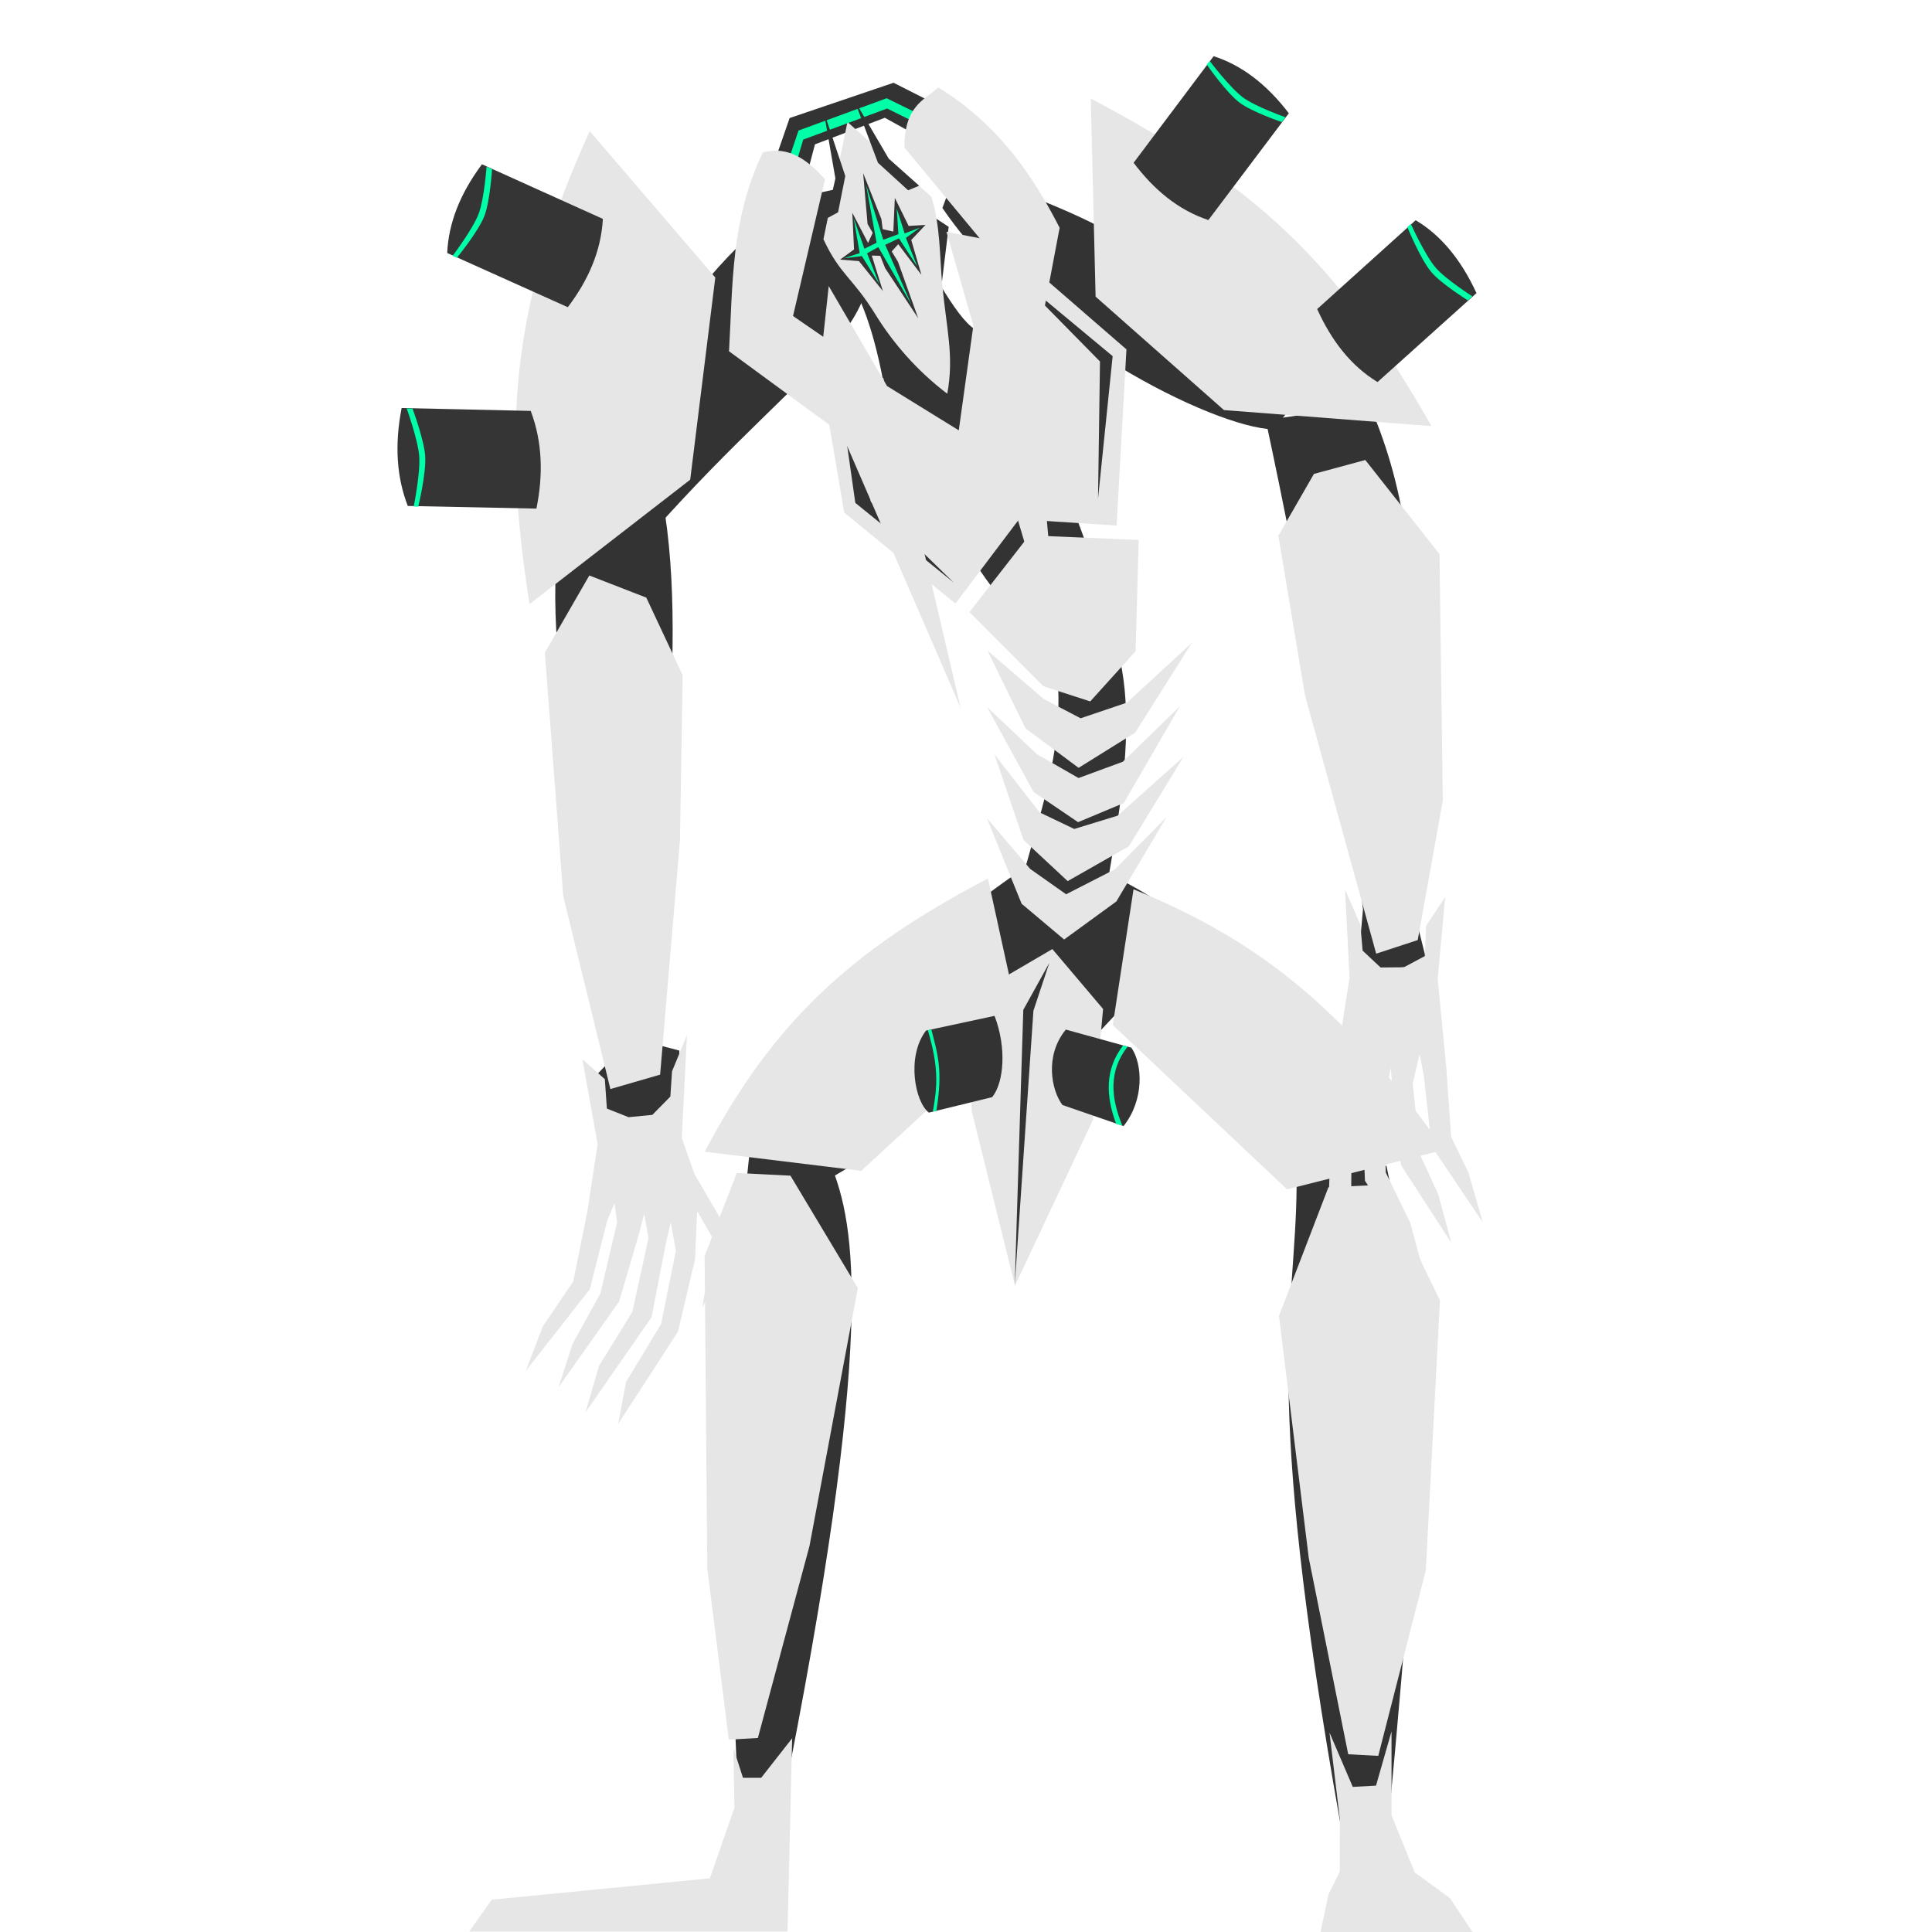 <?xml version="1.0" encoding="UTF-8" standalone="no"?>
<!-- Created with Inkscape (http://www.inkscape.org/) -->

<svg
   width="1000mm"
   height="1000mm"
   viewBox="0 0 1000 1000"
   version="1.1"
   id="svg1"
   inkscape:version="1.3.2 (091e20e, 2023-11-25)"
   sodipodi:docname="Enemy1Attack.svg"
   xmlns:inkscape="http://www.inkscape.org/namespaces/inkscape"
   xmlns:sodipodi="http://sodipodi.sourceforge.net/DTD/sodipodi-0.dtd"
   xmlns="http://www.w3.org/2000/svg"
   xmlns:svg="http://www.w3.org/2000/svg">
  <sodipodi:namedview
     id="namedview1"
     pagecolor="#505050"
     bordercolor="#eeeeee"
     borderopacity="1"
     inkscape:showpageshadow="0"
     inkscape:pageopacity="0"
     inkscape:pagecheckerboard="0"
     inkscape:deskcolor="#505050"
     inkscape:document-units="mm"
     inkscape:zoom="0.13896059"
     inkscape:cx="1212.5741"
     inkscape:cy="1626.3604"
     inkscape:window-width="1512"
     inkscape:window-height="831"
     inkscape:window-x="0"
     inkscape:window-y="38"
     inkscape:window-maximized="0"
     inkscape:current-layer="layer1" />
  <defs
     id="defs1" />
  <g
     inkscape:label="Layer 1"
     inkscape:groupmode="layer"
     id="layer1"
     transform="translate(99.088)">
    <path
       style="fill:#333333;stroke-width:0.825"
       d="m 347.02,87.846 -18.35,56.216 55.421,37.573 7.853,-64.232 z"
       id="path1"
       sodipodi:nodetypes="ccccc" />
    <path
       style="fill:#333333;stroke-width:0.825"
       d="m 453.908,468.534 -51.718,37.748 29.309,68.791 58.173,-62.081 z"
       id="path1-9"
       sodipodi:nodetypes="ccccc" />
    <path
       style="fill:#333333;stroke-width:0.825"
       d="m 442.132,273.188 -17.654,52.912 39.537,31.598 23.737,-47.204 z"
       id="path1-7"
       sodipodi:nodetypes="ccccc" />
    <path
       style="fill:#333333;stroke-width:0.825"
       d="m 335.521,136.157 c 11.047,16.49 17.921,34.771 23.57,66.707 21.218,52.743 50.324,99.682 77.367,127.451 l 34.864,-22.641 C 459.461,267.002 445.977,232.258 405.738,170.607 395,164.076 381.823,135.692 368.155,116.5 Z"
       id="path2"
       sodipodi:nodetypes="ccccccc" />
    <path
       style="fill:#333333;stroke-width:0.825"
       d="m 556.057,217.467 c 20.269,94.574 32.622,173.131 59.908,271.213 l 17.996,-0.409 c -12.514,-92.884 16.518,-185.767 -24.213,-278.651 z"
       id="path1-7-3"
       sodipodi:nodetypes="ccccc"
       inkscape:transform-center-x="-9.6962733"
       inkscape:transform-center-y="27.948133" />
    <path
       style="fill:#333333;stroke-width:0.825"
       d="m 388.694,107.626 c 45.102,66.435 140.247,113.604 171.198,114.631 l 12.76,-15.331 C 525.56,141.2 471.331,111.007 395.775,88.803 Z"
       id="path2-8"
       sodipodi:nodetypes="ccccc" />
    <path
       style="fill:#333333;stroke-width:0.825"
       d="m 445.99,333.166 c 12.202,63.589 -19.077,106.978 -26.307,173.419 l 45.72,7.914 c 8.29,-71.233 29.738,-135.738 10.935,-188.51 z"
       id="path2-0"
       sodipodi:nodetypes="ccccc" />
    <path
       style="fill:#333333;stroke-width:0.825"
       d="M 446.448,438.858 C 304.153,532.246 305.532,593.944 295.273,611.208 l 16.196,10.942 c 52.981,-36.414 69.794,-23.533 154.479,-178.244 z"
       id="path2-0-9"
       sodipodi:nodetypes="ccccc" />
    <path
       style="fill:#333333;stroke-width:0.825"
       d="M 617.319,604.578 C 565.169,550.767 554.085,481.233 455.631,444.282 l -14.026,13.589 c 54.518,111.658 122.758,147.657 167.49,164.059 z"
       id="path2-0-9-7"
       sodipodi:nodetypes="ccccc" />
    <path
       style="fill:#333333;stroke-width:1"
       d="m 331.008,602.983 c 12.425,30.905 24.026,86.686 -26.024,335.094 l -21.417,1.428 c -8.718,-149.441 -1.005,-297.717 6.735,-354.135 z"
       id="path3"
       sodipodi:nodetypes="ccccc"
       inkscape:label="path3" />
    <path
       style="fill:#e6e6e6;stroke-width:0.825"
       d="m 265.685,596.128 81.002,9.899 82.117,-75.757 -16.529,-75.529 c -71.837,37.363 -112.091,75.778 -146.59,141.387 z"
       id="path9"
       sodipodi:nodetypes="ccccc" />
    <path
       style="fill:#333333;stroke-width:1"
       d="m 572.044,613.635 c -0.495,66.586 -18.235,100.321 22.675,330.395 l 24.957,-1.901 C 639.781,728.434 637.988,694.452 618.516,603.37 Z"
       id="path4"
       sodipodi:nodetypes="ccccc" />
    <path
       style="fill:#e6e6e6;stroke-width:0.825"
       d="m 445.607,491.236 -45.106,26.383 3.332,57.258 22.417,90.617 40.298,-85.676 5.324,-57.566 z"
       id="path10"
       sodipodi:nodetypes="ccccccc" />
    <path
       style="fill:#e6e6e6;stroke-width:0.825"
       d="m 476.89,530.551 10.732,-70.253 c 76.389,30.799 116.275,73.28 161.003,134.786 l -81.549,20.507 z"
       id="path11"
       sodipodi:nodetypes="ccccc" />
    <path
       style="display:inline;fill:#333333;stroke-width:0.825"
       d="m 580.021,262.499 26.377,208.152 -2.9,32.331 36.313,-3.514 -6.478,-25.914 -38.015,-222.301 z"
       id="path2-4"
       inkscape:transform-center-x="-52.326805"
       inkscape:transform-center-y="141.85203"
       sodipodi:nodetypes="ccccccc" />
    <path
       style="fill:#333333;stroke-width:0.825"
       d="m 323.445,100.129 c -41.478,9.934 -116.691,115.17 -116.157,160.222 l 29.755,16.923 C 326.887,175.761 372.523,168.896 342.053,96.045 Z"
       id="path2-4-5"
       sodipodi:nodetypes="ccccc" />
    <path
       style="fill:#333333;stroke-width:0.825"
       d="m 252.523,543.774 -24.63,-6.492 -20.562,21.551 10.542,62.882 33.944,-10.674 z"
       id="path1-7-5-9-7"
       sodipodi:nodetypes="cccccc" />
    <path
       style="fill:#333333;stroke-width:0.825"
       d="m 192.119,264.772 c -14.99,76.407 18.402,177.005 27.604,265.507 l 18.851,-2.025 c 0.656,-95.194 21.969,-205.143 1.968,-285.581 z"
       id="path2-4-5-5"
       sodipodi:nodetypes="ccccc" />
    <path
       style="fill:#e6e6e6;stroke-width:0.825"
       d="m 451.703,486.281 -22.007,-18.512 -18.009,-44.371 22.441,26.36 18.603,13.12 25.333,-12.973 26.723,-27.099 -26.071,43.803 z"
       id="path18"
       sodipodi:nodetypes="ccccccccc" />
    <path
       style="fill:#e6e6e6;stroke-width:0.845"
       d="m 459.195,397.431 -27.487,-20.467 -19.706,-40.236 29.223,25.118 19.021,9.929 24.007,-8.124 33.537,-30.883 -29.272,46.404 z"
       id="path18-0"
       sodipodi:nodetypes="ccccccccc" />
    <path
       style="fill:#e6e6e6;stroke-width:0.825"
       d="m 465.211,363.052 -24.268,-7.863 -38.26,-38.378 30.949,-39.718 56.672,2.403 -1.592,57.574 z"
       id="path28"
       sodipodi:nodetypes="ccccccc" />
    <path
       style="fill:#e6e6e6;stroke-width:0.825"
       d="m 453.537,456.062 -22.872,-21.311 -14.992,-44.237 23.357,29.992 17.92,8.564 22.48,-6.897 34.059,-30.418 -28.283,46.296 z"
       id="path18-8"
       sodipodi:nodetypes="ccccccccc" />
    <path
       style="fill:#333333;fill-opacity:1;stroke-width:1.098"
       d="m 299.803,89.437 17.326,6.472 5.607,-21.196 36.164,-13.755 18.275,10.097 9.256,-16.569 -23.022,-11.65 -53.786,18.254 z"
       id="path42"
       sodipodi:nodetypes="ccccccccc" />
    <path
       style="fill:#e6e6e6;stroke-width:0.825"
       d="m 339.55,63.136 43.367,38.636 c 4.771,14.45 4.384,31.777 5.688,45.383 2.267,23.645 6.212,37.191 2.607,56.64 -15.782,-11.966 -28.247,-26.526 -37.216,-41.075 -11.792,-19.128 -18.284,-20.433 -26.873,-38.883 z"
       id="path27"
       sodipodi:nodetypes="ccscscc"
       inkscape:label="path27" />
    <path
       style="fill:#e6e6e6;stroke-width:0.825"
       d="m 458.922,425.552 -23.062,-15.641 -24.045,-43.974 25.817,24.438 21.529,12.331 22.895,-8.419 29.561,-28.728 -29.04,50.089 z"
       id="path18-8-2"
       sodipodi:nodetypes="ccccccccc" />
    <path
       style="fill:#00ffa6;fill-opacity:1;stroke-width:1.098"
       d="m 308.646,84.155 5.572,-16.589 45.624,-16.716 18.575,9.118 -2.206,4.179 -16.137,-7.978 -43.418,16.083 -4.063,13.677 z"
       id="path43" />
    <path
       style="fill:#e6e6e6;stroke-width:0.825"
       d="m 329.861,148.078 -4.642,42.797 12.66,74.425 57.544,47.128 32.947,-43.661 50.487,3.235 5.103,-91.169 -63.574,-55.111 -29.594,-5.749 13.927,48.546 -7.544,54.223 -37.138,-22.923 z"
       id="path29"
       sodipodi:nodetypes="ccccccccccccc" />
    <path
       style="fill:#333333;fill-opacity:1;stroke-width:1.098"
       d="m 469.251,258.094 1.009,-70.995 -44.398,-45.129 50.956,42.377 z"
       id="path45" />
    <path
       style="fill:#333333;fill-opacity:1;stroke-width:1.098"
       d="m 394.582,301.571 -50.956,-41.276 -10.595,-74.297 18.667,73.747 z"
       id="path46" />
    <path
       style="fill:#e6e6e6;stroke-width:0.825"
       d="m 327.949,92.765 -16.567,70.803 46.779,32.183 29.724,126.886 10.233,43.684 -61.397,-141.605 -58.474,-42.911 c 2.008,-34.108 0.779,-68.03 17.542,-102.986 13.546,-3.444 23.244,4.132 32.16,13.946 z"
       id="path19"
       sodipodi:nodetypes="ccccccccc" />
    <path
       style="fill:#e6e6e6;stroke-width:0.825"
       d="m 449.373,117.886 -13.706,72.568 13.555,150.948 -45.937,-154.686 12.524,-53.947 -46.779,-56.408 c 0.003,-21.298 9.793,-24.295 17.542,-31.11 31.061,19.19 48.657,45.057 62.801,72.636 z"
       id="path20"
       sodipodi:nodetypes="cccccccc" />
    <path
       style="fill:#e6e6e6;stroke-width:0.825"
       d="m 206.153,67.876 64.995,75.764 -12.985,104.636 -83.162,64.417 C 159.403,214.297 168.394,151.103 206.153,67.876 Z"
       id="path21"
       sodipodi:nodetypes="ccccc" />
    <path
       style="fill:#e6e6e6;stroke-width:0.825"
       d="m 465.495,51.015 2.495,102.519 66.432,58.716 107.411,8.311 C 592.73,133.94 549.103,95.16 465.495,51.015 Z"
       id="path22"
       sodipodi:nodetypes="ccccc" />
    <path
       style="fill:#e6e6e6;stroke-width:0.825"
       d="m 235.439,309.332 -29.498,-11.459 -23.013,39.926 9.51,125.998 24.41,99.896 25.747,-7.464 10.277,-121.449 1.377,-85.316 z"
       id="path24"
       sodipodi:nodetypes="ccccccccc" />
    <path
       style="display:inline;fill:#e6e6e6;stroke-width:0.825"
       d="m 645.996,286.799 1.699,127.609 -12.964,72.171 -21.507,7.033 -36.888,-133.868 -13.745,-82.438 18.41,-32.013 26.589,-7.189 z"
       id="path25"
       sodipodi:nodetypes="ccccccccc"
       inkscape:transform-center-x="-40.012144"
       inkscape:transform-center-y="134.67993" />
    <path
       style="fill:#e6e6e6;stroke-width:1"
       d="m 278.16,900.416 15.023,-0.835 26.707,-99.317 25.041,-133.532 -34.884,-58.209 -27.766,-1.388 -16.66,43.038 1.388,161.74 z"
       id="path7"
       sodipodi:nodetypes="ccccccccc"
       inkscape:label="path7" />
    <path
       style="fill:#e6e6e6;stroke-width:0.825"
       d="m 213.968,558.569 1.071,15.229 11.211,4.454 12.321,-1.198 9.32,-9.483 0.867,-13.079 7.727,-18.684 -2.687,53.177 6.501,18.563 21.532,36.972 -17.414,32.176 3.592,-21.174 3.103,-12.446 -9.374,-16.262 -1.065,24.896 -8.867,37.611 -30.948,47.701 4.083,-21.724 18.158,-29.97 7.649,-37.938 -2.655,-14.682 -2.646,11.438 -7.305,37.681 -34.176,49.189 6.986,-24.012 17.281,-28 8.318,-38.12 -2.196,-12.727 -2.383,9.369 -10.591,36.13 -31.418,44.428 7.387,-22.677 14.293,-25.863 8.698,-36.935 -1.382,-9.867 -3.623,8.629 -9.15,35.928 -33.087,42.196 8.637,-22.705 15.904,-23.595 7.268,-36.058 5.331,-35.012 -7.887,-43.862 z"
       id="path26"
       sodipodi:nodetypes="cccccccccccccccccccccccccccccccccccccccccccc" />
    <path
       style="display:inline;fill:#e6e6e6;stroke-width:0.827"
       d="m 639.091,479.13 -0.698,15.75 -10.837,5.784 -12.048,0.102 -9.309,-8.728 -1.144,-13.333 -7.964,-18.346 2.359,45.631 -4.447,28.43 -23.851,22.487 -9.992,34.969 13.435,-16.22 5.217,-11.872 14.761,-14.237 -4.213,23.367 -1.557,42.775 29.223,51.919 -5.228,-25.143 -12.481,-28.58 0.345,-40.016 6.821,-14.942 -1.71,13.205 1.643,39.02 29.911,45.795 -6.462,-24.052 -12.67,-25.949 -1.096,-35.879 3.685,-18.297 0.929,11.679 4.403,38.733 26.02,40.122 -6.769,-25.094 -9.341,-20.334 -3.886,-37.014 3.542,-15.318 2.122,10.785 4.175,37.137 26.415,39.195 -7.432,-25.767 -8.929,-18.442 -2.51,-35.836 -4.461,-45.877 3.856,-42.429 z"
       id="path26-80"
       sodipodi:nodetypes="cccccccccccccccccccccccccccccccccccccccccccc"
       inkscape:transform-center-x="-56.127061"
       inkscape:transform-center-y="332.80682" />
    <path
       style="fill:#333333;stroke-width:0.989"
       d="m 335.758,134.362 7.206,-5.25 -0.891,-18.966 8.15,15.606 2.394,-5.235 -2.656,-4.592 -2.288,-26.327 9.449,23.804 0.661,5.209 5.513,1.26 0.787,-17.438 7.143,14.504 8.715,-0.514 -7.374,7.804 5.272,18.046 -11.992,-15.896 -3.387,3.765 3.239,5.325 10.469,29.249 -17.097,-25.901 -2.546,-6.394 -4.38,-0.148 5.74,18.374 -12.371,-15.496 z"
       id="path30-5"
       sodipodi:nodetypes="ccccccccccccccccccccccccc" />
    <path
       style="fill:#00ffa6;stroke-width:0.845;fill-opacity:1"
       d="m 337.751,133.681 8.14,-2.679 -3.091,-17.963 5.526,15.709 6.318,-3.107 -5.442,-29.929 8.878,28.385 7.846,-2.899 -0.864,-13.3 4.091,12.93 7.908,-3.016 -7.256,5.321 5.889,14.806 -9.501,-14.565 -7.101,3.338 13.472,30.749 -17.036,-29.569 -5.827,3.211 6.336,15.954 -9.008,-14.5 z"
       id="path30"
       sodipodi:nodetypes="ccccccccccccccccccccc" />
    <path
       style="fill:#333333;stroke-width:1.169"
       d="m 452.589,532.913 33.93,9.371 c 5.838,8.503 6.727,27.045 -4.055,40.575 L 450.844,571.959 c -5.755,-7.583 -9.335,-25.626 1.745,-39.046 z"
       id="path35"
       sodipodi:nodetypes="ccccc" />
    <path
       style="fill:#333333;stroke-width:1.209"
       d="m 415.685,525.813 -35.468,7.611 c -10.285,13.441 -5.693,37.199 1.516,42.462 l 32.74,-8.012 c 6.058,-7.537 7.58,-25.485 1.213,-42.062 z"
       id="path36"
       sodipodi:nodetypes="ccccc" />
    <path
       style="fill:#00ffa6;fill-opacity:1;stroke-width:1.209"
       d="m 381.152,533.231 c 5.952,19.874 4.772,29.671 2.612,42.179 l 1.814,-0.551 c 3.441,-20.801 0.709,-28.988 -2.596,-42.016 z"
       id="path37"
       sodipodi:nodetypes="ccccc" />
    <path
       style="fill:#00ffa6;fill-opacity:1;stroke-width:1.193"
       d="m 484.58,541.697 c -10.018,12.758 -8.62,26.613 -2.763,40.897 l -3.13,-0.756 c -5.452,-14.517 -5.969,-28.329 3.534,-40.706 z"
       id="path38"
       sodipodi:nodetypes="ccccc" />
    <path
       style="fill:#333333;stroke-width:1.098"
       d="m 430.565,522.713 13.464,-24.304 -8.219,24.744 -9.67,141.926 z"
       id="path39"
       sodipodi:nodetypes="ccccc" />
    <path
       style="fill:#333333;fill-opacity:1;stroke-width:1.098"
       d="m 334.703,109.883 3.726,-18.797 -11.177,-33.529 6.054,34.799 -4.657,20.829 z"
       id="path40" />
    <path
       style="fill:#333333;fill-opacity:1;stroke-width:1.098"
       d="M 376.662,96.137 360.912,82.098 343.081,51.697 355.348,84.258 370.955,98.495 Z"
       id="path41"
       sodipodi:nodetypes="cccccc" />
    <path
       style="fill:#333333;fill-opacity:0.987;stroke-width:1.098"
       d="m 111.977,261.879 66.587,1.372 c 3.507,-17.311 3.193,-34.232 -2.946,-50.56 l -66.824,-1.498 c -3.747,19.23 -2.515,36.042 3.184,50.686 z"
       id="path47"
       sodipodi:nodetypes="ccccc" />
    <path
       style="fill:#00ffa6;fill-opacity:1;stroke-width:1.098"
       d="m 115.044,262.181 c 0,0 3.536,-17.311 2.847,-26.196 -0.646,-8.325 -6.478,-24.577 -6.478,-24.577 l 3.032,0.068 c 0,0 5.979,16.217 6.539,24.444 0.615,9.042 -3.581,26.314 -3.581,26.314 z"
       id="path48"
       sodipodi:nodetypes="csccscc" />
    <path
       style="fill:#333333;fill-opacity:0.987;stroke-width:1.098"
       d="m 132.385,130.945 62.42,28.064 c 10.489,-13.827 17.202,-28.853 18.16,-45.705 L 150.372,85.033 c -11.511,15.42 -17.311,30.72 -17.987,45.912 z"
       id="path47-9"
       sodipodi:nodetypes="ccccc" />
    <path
       style="fill:#00ffa6;fill-opacity:1;stroke-width:1.098"
       d="m 135.161,132.447 c 0,0 10.517,-13.816 13.546,-21.917 2.838,-7.59 4.054,-24.252 4.054,-24.252 l 2.84,1.283 c 0,0 -1.062,16.69 -3.942,24.159 -3.165,8.209 -14.289,21.724 -14.289,21.724 z"
       id="path48-0"
       sodipodi:nodetypes="csccscc" />
    <path
       style="fill:#333333;fill-opacity:0.987;stroke-width:1.098"
       d="m 529.08,29.086 -41.41,55.157 c 10.509,13.954 23.052,24.445 38.698,29.658 L 568.013,58.623 C 556.249,43.248 543.228,33.598 529.08,29.086 Z"
       id="path47-9-9"
       sodipodi:nodetypes="ccccc" />
    <path
       style="fill:#00ffa6;fill-opacity:1;stroke-width:1.098"
       d="m 526.999,31.475 c 0,0 10.491,13.979 17.396,19.046 6.469,4.748 21.873,10.17 21.873,10.17 l -1.889,2.508 c 0,0 -15.467,-5.276 -21.812,-10.035 -6.974,-5.23 -17.036,-19.739 -17.036,-19.739 z"
       id="path48-0-7"
       sodipodi:nodetypes="csccscc" />
    <path
       style="fill:#333333;fill-opacity:0.987;stroke-width:1.098"
       d="m 633.652,113.992 -50.974,45.969 c 7.291,16.131 17.24,29.255 31.238,37.796 l 51.226,-46.038 c -8.212,-17.814 -18.79,-30.204 -31.489,-37.727 z"
       id="path47-9-9-8"
       sodipodi:nodetypes="ccccc" />
    <path
       style="fill:#00ffa6;fill-opacity:1;stroke-width:1.098"
       d="m 631.168,115.921 c 0,0 7.27,16.152 12.888,22.673 5.264,6.109 18.988,14.806 18.988,14.806 l -2.324,2.089 c 0,0 -13.814,-8.565 -18.957,-14.659 -5.653,-6.697 -12.403,-23.284 -12.403,-23.284 z"
       id="path48-0-7-6"
       sodipodi:nodetypes="csccscc" />
    <path
       style="fill:#e6e6e6;stroke-width:1"
       d="m 281.053,935.689 -12.727,36.52 -112.922,11.067 -11.62,16.476 h 164.749 l 2.399,-100.03 -16.047,20.473 h -9.407 l -4.98,-15.493 z"
       id="path5"
       sodipodi:nodetypes="cccccccccc" />
    <path
       style="fill:#e6e6e6;stroke-width:1"
       d="m 594.415,941.613 -5.35,-44.807 12.038,28.088 12.038,-0.669 8.025,-28.088 v 43.469 l 12.018,29.577 18.148,13.193 11.748,17.622 -78.738,0.253 4.215,-19.824 5.839,-11.701 z"
       id="path6"
       sodipodi:nodetypes="ccccccccccccc" />
    <path
       style="fill:#e6e6e6;stroke-width:1.017"
       d="m 614.302,908.84 -15.549,-0.835 -20.443,-101.717 -15.403,-125.185 25.591,-66.557 28.738,-1.388 28.987,59.92 -7.309,139.719 z"
       id="path7-9"
       sodipodi:nodetypes="ccccccccc" />
  </g>
</svg>
